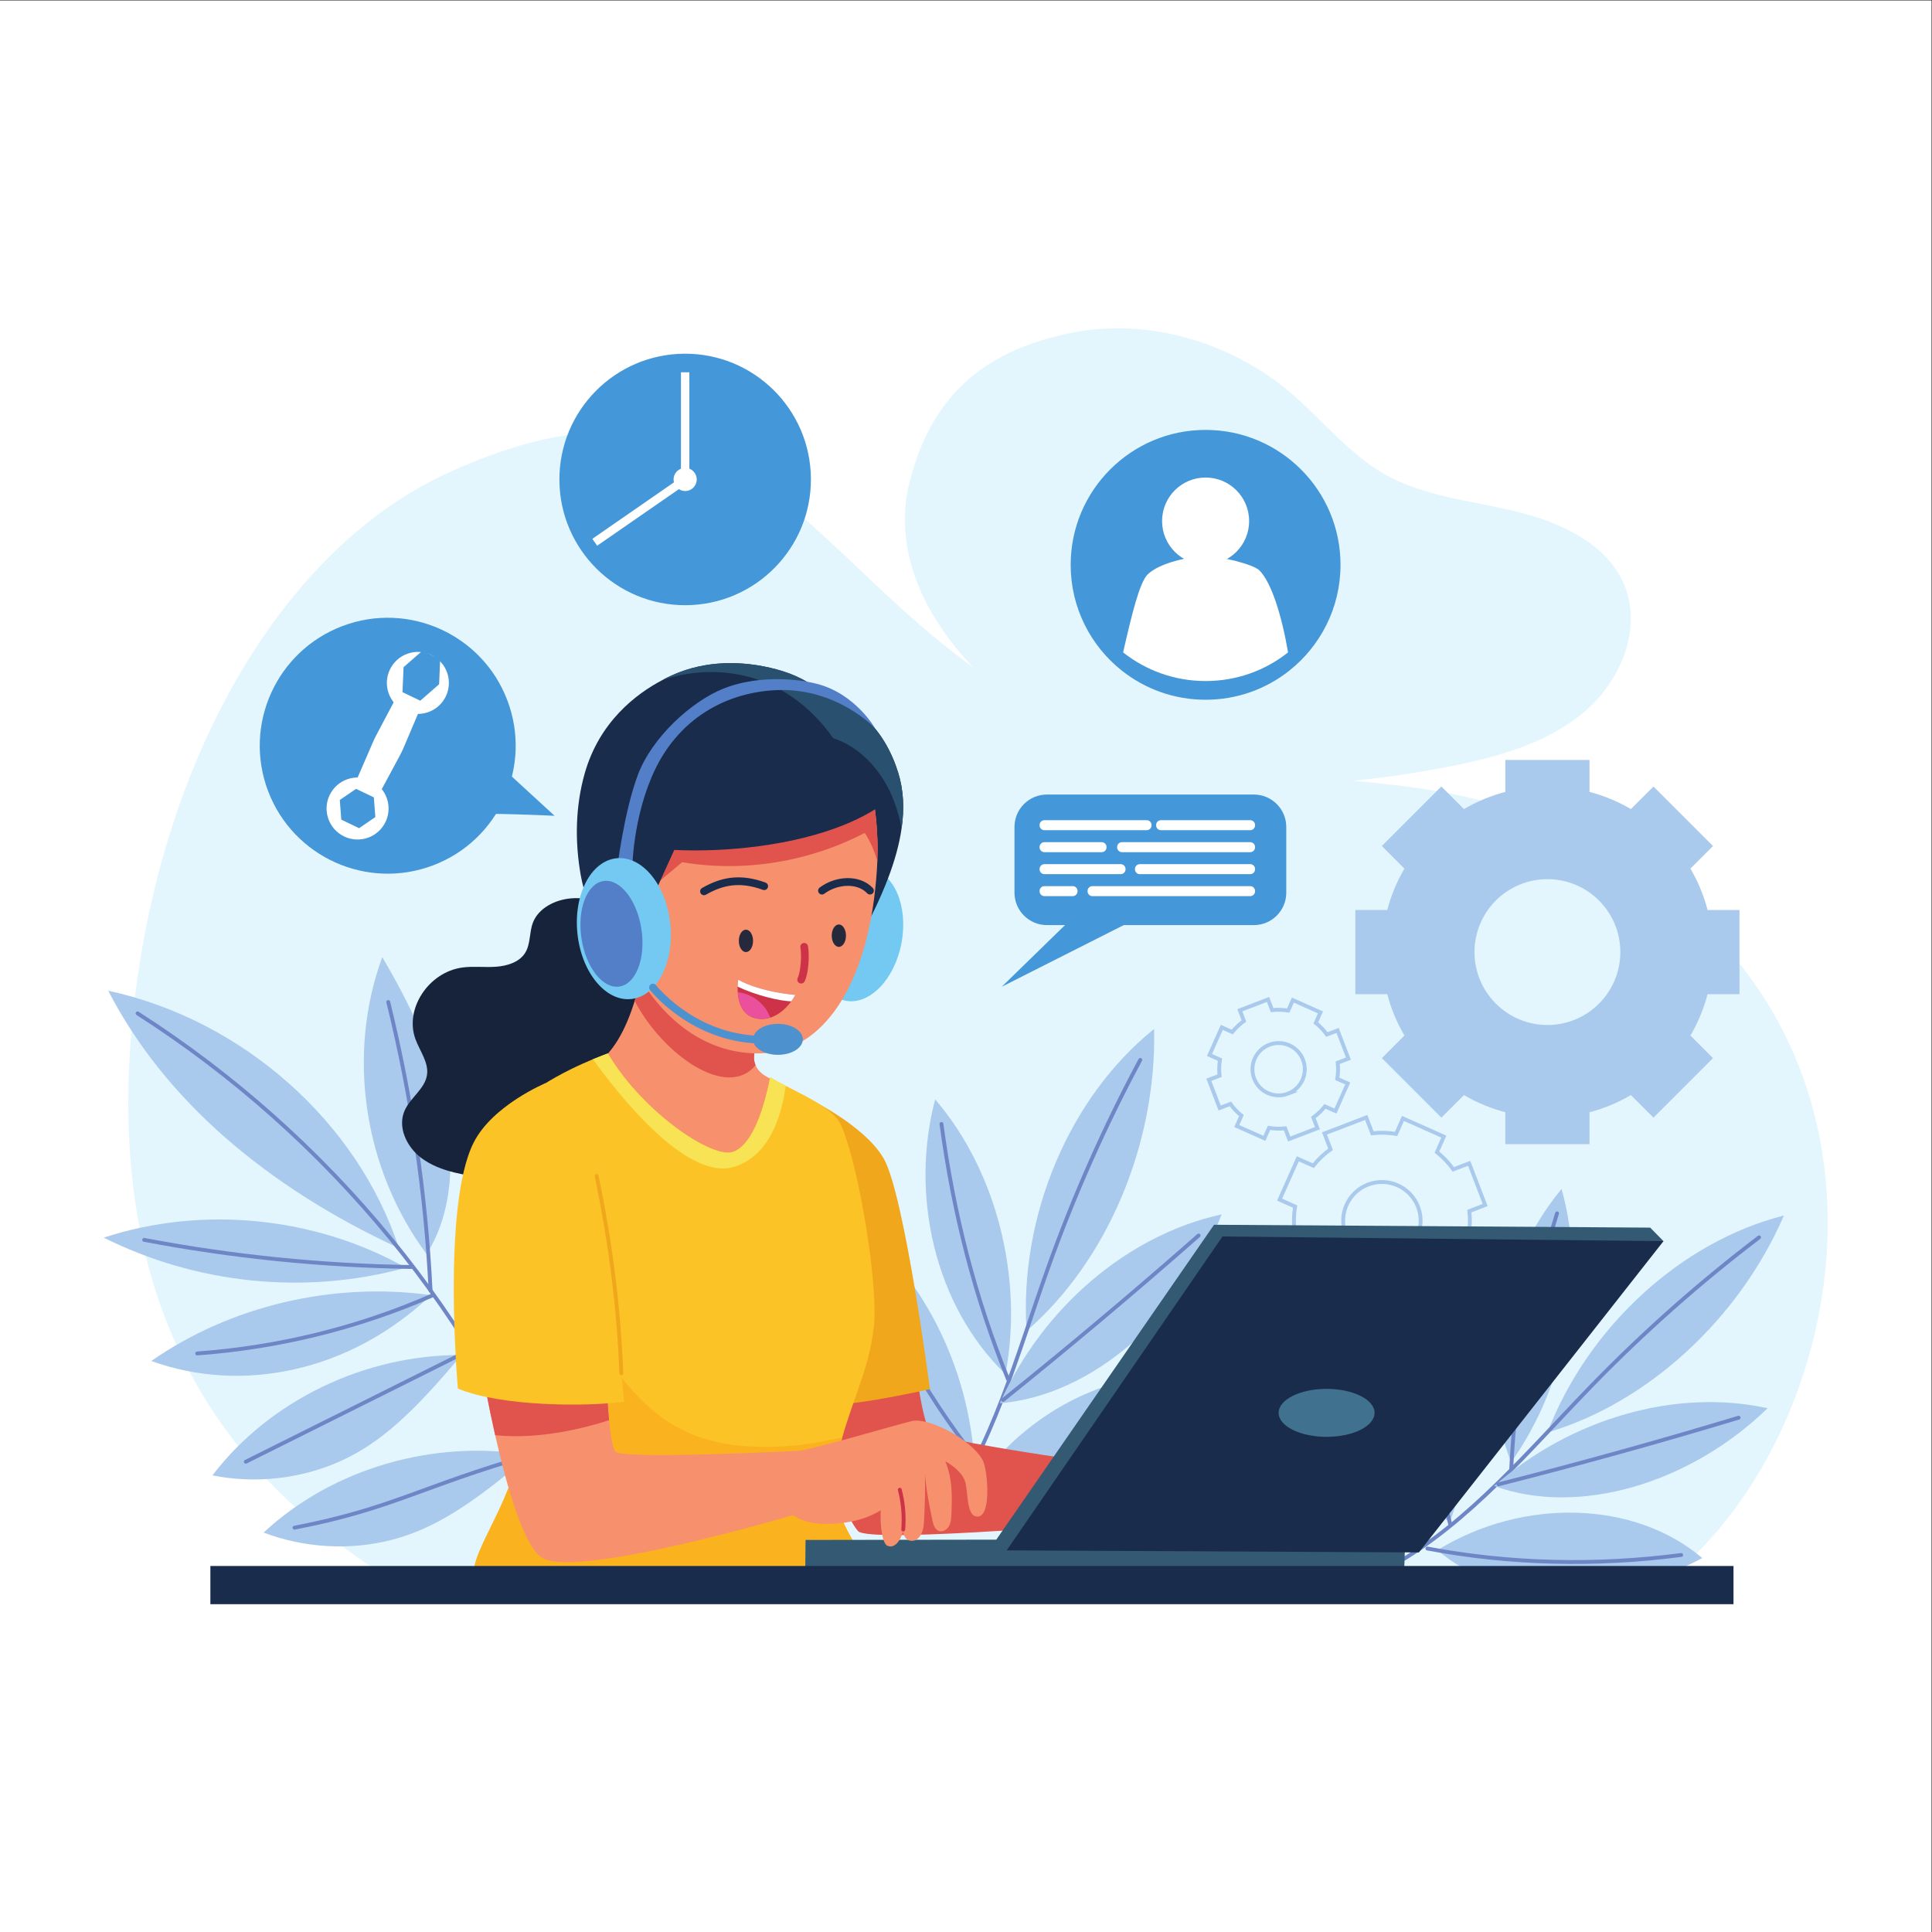 <?xml version="1.0" encoding="UTF-8" standalone="no"?>
<svg
   xmlns:dc="http://purl.org/dc/elements/1.1/"
   xmlns:cc="http://creativecommons.org/ns#"
   xmlns:rdf="http://www.w3.org/1999/02/22-rdf-syntax-ns#"
   xmlns:svg="http://www.w3.org/2000/svg"
   xmlns="http://www.w3.org/2000/svg"
   xmlns:sodipodi="http://sodipodi.sourceforge.net/DTD/sodipodi-0.dtd"
   xmlns:inkscape="http://www.inkscape.org/namespaces/inkscape"
   version="1.1"
   id="svg2"
   xml:space="preserve"
   width="666.667"
   height="666.667"
   viewBox="0 0 666.667 666.667"
   sodipodi:docname="5138234.eps"><rect x="0" y="0" width="666.667" height="666.667" fill="#333333" stroke="none"/><defs
     id="defs6" /><sodipodi:namedview
     pagecolor="#ffffff"
     bordercolor="#666666"
     borderopacity="1"
     objecttolerance="10"
     gridtolerance="10"
     guidetolerance="10"
     inkscape:pageopacity="0"
     inkscape:pageshadow="2"
     inkscape:window-width="640"
     inkscape:window-height="480"
     id="namedview4" /><g
     id="g10"
     inkscape:groupmode="layer"
     inkscape:label="ink_ext_XXXXXX"
     transform="matrix(1.333,0,0,-1.333,0,666.667)"><g
       id="g12"
       transform="scale(0.1)"><path
         d="M 5000,0 H 0 V 5000 H 5000 V 0"
         style="fill:#ffffff;fill-opacity:1;fill-rule:nonzero;stroke:none"
         id="path14" /><path
         d="m 4305.3,904.281 c 474.9,361.099 686.4,1362.399 -84.7,1853.399 -510.5,325 -828,139.6 -1402.3,354.6 -701.1,262.4 -805.6,1055.2 -1658.4,665.1 -451.798,-206.6 -764.998,-788.9 -820.095,-1450.7 -54,-648.1 175.699,-1092.8 645.097,-1397.098 C 2087.2,882.68 3191.7,891.18 4305.3,904.281"
         style="fill:#e4f6fd;fill-opacity:1;fill-rule:nonzero;stroke:none"
         id="path16" /><path
         d="m 2354.32,3752.4 c -71.73,-288 194.64,-573.1 475.26,-691.3 280.63,-118.3 602.43,-104.2 903.07,-47.8 129.72,24.3 263.06,58.5 363.84,141.2 100.78,82.7 159.2,226.3 103.97,342.3 -48.74,102.3 -167.39,154.7 -280.52,181.6 -113.12,26.9 -233.27,37.9 -334.05,94.5 -95.56,53.7 -163.35,142.6 -246.46,213 -153.56,129.9 -369.27,194.3 -568.91,153.2 -199.75,-41.1 -355.23,-141.9 -416.2,-386.7"
         style="fill:#e4f6fd;fill-opacity:1;fill-rule:nonzero;stroke:none"
         id="path18" /><path
         d="m 4005.76,2347.91 c -104.28,0 -188.83,84.54 -188.83,188.82 0,104.17 84.55,188.71 188.83,188.71 104.17,0 188.71,-84.54 188.71,-188.71 0,-104.28 -84.54,-188.82 -188.71,-188.82 z m 497.19,79.83 v 217.87 h -82.62 c -9.92,38.1 -25.04,74.02 -44.42,107.1 l 58.41,58.51 -154.07,154.08 -58.51,-58.42 c -33.09,19.38 -69,34.5 -107.1,44.43 v 82.61 h -217.88 v -82.61 c -38.09,-9.93 -74.01,-25.05 -107.09,-44.43 l -58.51,58.42 -154.08,-154.08 58.42,-58.51 c -19.38,-33.08 -34.41,-69 -44.43,-107.1 h -82.61 v -217.87 h 82.61 c 10.02,-38.1 25.05,-74.02 44.43,-107.1 l -58.42,-58.51 154.08,-154.08 58.51,58.42 c 33.08,-19.38 69,-34.41 107.09,-44.43 v -82.61 h 217.88 v 82.61 c 38.1,10.02 74.01,25.05 107.1,44.43 l 58.51,-58.42 154.07,154.08 -58.41,58.51 c 19.38,33.08 34.5,69 44.42,107.1 h 82.62"
         style="fill:#a9caed;fill-opacity:1;fill-rule:nonzero;stroke:none"
         id="path20" /><path
         d="m 3613.17,1747.65 c -51.72,-19.84 -109.73,6 -129.57,57.71 -19.82,51.66 6.02,109.68 57.74,129.52 51.66,19.81 109.67,-6.03 129.49,-57.69 19.84,-51.71 -6,-109.73 -57.66,-129.54 z m 231.38,134.18 -41.45,108.05 -40.98,-15.72 c -12.16,17.01 -26.5,31.94 -42.4,44.66 l 17.84,40.13 -105.73,47.1 -17.9,-40.1 c -20.1,3.31 -40.79,3.98 -61.57,1.65 l -15.71,40.97 -108.06,-41.45 15.72,-40.97 c -17,-12.17 -31.94,-26.5 -44.66,-42.41 l -40.13,17.84 -47.09,-105.72 40.1,-17.91 c -3.32,-20.09 -3.94,-40.76 -1.66,-61.56 l -40.97,-15.72 41.45,-108.05 40.97,15.72 c 12.22,-16.99 26.51,-31.94 42.41,-44.66 l -17.84,-40.13 105.73,-47.1 17.9,40.1 c 20.09,-3.31 40.77,-3.93 61.56,-1.65 l 15.72,-40.97 108.05,41.45 -15.71,40.97 c 16.98,12.22 31.94,26.5 44.66,42.41 l 40.13,-17.84 47.09,105.72 -40.1,17.91 c 3.32,20.09 3.98,40.78 1.66,61.56 z"
         style="fill:none;stroke:#a9caed;stroke-width:10;stroke-linecap:butt;stroke-linejoin:miter;stroke-miterlimit:10;stroke-dasharray:none;stroke-opacity:1"
         id="path22" /><path
         d="m 3334.19,2170.17 c -34.94,-13.41 -74.14,4.06 -87.55,39 -13.39,34.91 4.07,74.1 39.02,87.51 34.9,13.39 74.1,-4.07 87.49,-38.98 13.41,-34.94 -4.06,-74.14 -38.96,-87.53 z m 156.34,90.67 -28.01,73 -27.68,-10.62 c -8.23,11.49 -17.91,21.58 -28.66,30.18 l 12.06,27.12 -71.44,31.82 -12.1,-27.1 c -13.57,2.24 -27.55,2.69 -41.59,1.12 l -10.62,27.68 -73.01,-28 10.62,-27.69 c -11.49,-8.22 -21.58,-17.91 -30.18,-28.65 l -27.12,12.05 -31.82,-71.44 27.1,-12.09 c -2.24,-13.58 -2.66,-27.55 -1.12,-41.6 l -27.68,-10.62 28,-73.01 27.69,10.62 c 8.25,-11.48 17.91,-21.58 28.65,-30.17 l -12.05,-27.12 71.44,-31.82 12.09,27.09 c 13.58,-2.24 27.55,-2.66 41.6,-1.12 l 10.62,-27.68 73.01,28.01 -10.62,27.68 c 11.48,8.26 21.58,17.91 30.18,28.66 l 27.11,-12.06 31.82,71.44 -27.09,12.1 c 2.24,13.57 2.69,27.55 1.12,41.6 z"
         style="fill:none;stroke:#a9caed;stroke-width:10;stroke-linecap:butt;stroke-linejoin:miter;stroke-miterlimit:10;stroke-dasharray:none;stroke-opacity:1"
         id="path24" /><path
         d="m 3465.11,3539.12 c 0,-109.48 -51.17,-207.07 -130.78,-270.13 -58.61,-46.52 -132.74,-74.12 -213.48,-74.12 -80.53,0 -154.65,27.6 -213.48,74.12 -79.7,63.06 -130.77,160.65 -130.77,270.13 0,190.12 154.14,344.26 344.25,344.26 190.12,0 344.26,-154.14 344.26,-344.26"
         style="fill:#4497d8;fill-opacity:1;fill-rule:nonzero;stroke:none"
         id="path26" /><path
         d="m 3465.11,3539.12 c 0,-109.48 -51.17,-207.07 -130.78,-270.13 -58.61,-46.52 -132.74,-74.12 -213.48,-74.12 -80.53,0 -154.65,27.6 -213.48,74.12 -79.7,63.06 -130.77,160.65 -130.77,270.13 0,190.12 154.14,344.26 344.25,344.26 190.12,0 344.26,-154.14 344.26,-344.26 z"
         style="fill:none;stroke:#4497d8;stroke-width:10;stroke-linecap:butt;stroke-linejoin:miter;stroke-miterlimit:10;stroke-dasharray:none;stroke-opacity:1"
         id="path28" /><path
         d="m 3120.85,3765.11 c 62.24,0 112.69,-50.45 112.69,-112.68 0,-62.23 -50.45,-112.69 -112.69,-112.69 -62.23,0 -112.68,50.46 -112.68,112.69 0,62.23 50.45,112.68 112.68,112.68"
         style="fill:#ffffff;fill-opacity:1;fill-rule:nonzero;stroke:none"
         id="path30" /><path
         d="m 3334.33,3312.41 c -58.61,-46.52 -132.74,-74.12 -213.48,-74.12 -80.53,0 -154.65,27.6 -213.48,74.12 22.02,96.87 42.28,180.5 63.37,201.7 29.78,29.77 108.86,47.14 150.01,47.14 41.14,0 123.95,-21.09 139.25,-36.39 31.22,-31.12 58.1,-117.03 74.33,-212.45"
         style="fill:#ffffff;fill-opacity:1;fill-rule:nonzero;stroke:none"
         id="path32" /><path
         d="m 2626.1,2690.48 v 170 c 0,46.4 37.6,84 84,84 h 535.6 c 46.4,0 84,-37.6 84,-84 v -170 c 0,-46.4 -37.6,-84 -84,-84 h -535.5 c -46.4,-0.1 -84.1,37.6 -84.1,84"
         style="fill:#4497d8;fill-opacity:1;fill-rule:nonzero;stroke:none"
         id="path34" /><path
         d="m 2852.3,2699.38 -259.2,-252.5 420.1,212.3"
         style="fill:#4497d8;fill-opacity:1;fill-rule:nonzero;stroke:none"
         id="path36" /><path
         d="m 2691.1,2864.68 v 0.9 c 0,6.9 5.6,12.5 12.5,12.5 h 264.8 c 6.9,0 12.5,-5.6 12.5,-12.5 v -0.9 c 0,-6.9 -5.6,-12.5 -12.5,-12.5 h -264.8 c -6.9,0 -12.5,5.6 -12.5,12.5"
         style="fill:#ffffff;fill-opacity:1;fill-rule:nonzero;stroke:none"
         id="path38" /><path
         d="m 2992.8,2864.68 v 0.9 c 0,6.9 5.6,12.5 12.5,12.5 h 231.1 c 6.9,0 12.5,-5.6 12.5,-12.5 v -0.9 c 0,-6.9 -5.6,-12.5 -12.5,-12.5 h -231.1 c -6.9,0 -12.5,5.6 -12.5,12.5"
         style="fill:#ffffff;fill-opacity:1;fill-rule:nonzero;stroke:none"
         id="path40" /><path
         d="m 2891.9,2807.78 v 0.9 c 0,6.9 5.6,12.5 12.5,12.5 h 332 c 6.9,0 12.5,-5.6 12.5,-12.5 v -0.9 c 0,-6.9 -5.6,-12.5 -12.5,-12.5 h -332 c -6.9,0 -12.5,5.6 -12.5,12.5"
         style="fill:#ffffff;fill-opacity:1;fill-rule:nonzero;stroke:none"
         id="path42" /><path
         d="m 2691.1,2807.78 v 0.9 c 0,6.9 5.6,12.5 12.5,12.5 h 148.3 c 6.9,0 12.5,-5.6 12.5,-12.5 v -0.9 c 0,-6.9 -5.6,-12.5 -12.5,-12.5 h -148.3 c -6.9,0 -12.5,5.6 -12.5,12.5"
         style="fill:#ffffff;fill-opacity:1;fill-rule:nonzero;stroke:none"
         id="path44" /><path
         d="m 2938,2750.88 v 0.9 c 0,6.9 5.6,12.5 12.5,12.5 h 285.9 c 6.9,0 12.5,-5.6 12.5,-12.5 v -0.9 c 0,-6.9 -5.6,-12.5 -12.5,-12.5 h -285.9 c -6.9,0 -12.5,5.6 -12.5,12.5"
         style="fill:#ffffff;fill-opacity:1;fill-rule:nonzero;stroke:none"
         id="path46" /><path
         d="m 2691.1,2750.88 v 0.9 c 0,6.9 5.6,12.5 12.5,12.5 h 197.5 c 6.9,0 12.5,-5.6 12.5,-12.5 v -0.9 c 0,-6.9 -5.6,-12.5 -12.5,-12.5 h -197.5 c -6.9,0 -12.5,5.6 -12.5,12.5"
         style="fill:#ffffff;fill-opacity:1;fill-rule:nonzero;stroke:none"
         id="path48" /><path
         d="m 2691.1,2693.98 v 0.9 c 0,6.9 5.6,12.5 12.5,12.5 h 73.3 c 6.9,0 12.5,-5.6 12.5,-12.5 v -0.9 c 0,-6.9 -5.6,-12.5 -12.5,-12.5 h -73.3 c -6.9,0 -12.5,5.6 -12.5,12.5"
         style="fill:#ffffff;fill-opacity:1;fill-rule:nonzero;stroke:none"
         id="path50" /><path
         d="m 2815.3,2693.98 v 0.9 c 0,6.9 5.6,12.5 12.5,12.5 h 408.6 c 6.9,0 12.5,-5.6 12.5,-12.5 v -0.9 c 0,-6.9 -5.6,-12.5 -12.5,-12.5 h -408.6 c -6.9,0 -12.5,5.6 -12.5,12.5"
         style="fill:#ffffff;fill-opacity:1;fill-rule:nonzero;stroke:none"
         id="path52" /><path
         d="m 886.16,3380.5 c 171.02,64.9 362.27,-21.12 427.17,-192.13 64.9,-171.02 -21.12,-362.26 -192.13,-427.17 -171.016,-64.9 -362.266,21.12 -427.169,192.13 -64.906,171.02 21.114,362.27 192.129,427.17"
         style="fill:#4497d8;fill-opacity:1;fill-rule:nonzero;stroke:none"
         id="path54" /><path
         d="m 997.984,2873.56 c -19.183,-39.96 -67.132,-56.8 -107.089,-37.62 -39.957,19.19 -56.797,67.13 -37.614,107.09 19.184,39.96 67.129,56.8 107.09,37.62 39.959,-19.19 56.799,-67.13 37.613,-107.09"
         style="fill:#ffffff;fill-opacity:1;fill-rule:nonzero;stroke:none"
         id="path56" /><path
         d="m 883.488,2879.49 -3.875,50.9 42.145,28.8 46.019,-22.09 3.875,-50.9 -42.144,-28.81 -46.02,22.1"
         style="fill:#4497d8;fill-opacity:1;fill-rule:nonzero;stroke:none"
         id="path58" /><path
         d="m 1154.08,3198.67 c -19.19,-39.96 -67.13,-56.8 -107.09,-37.61 -39.96,19.18 -56.799,67.13 -37.62,107.08 19.19,39.96 67.14,56.8 107.09,37.62 39.96,-19.19 56.8,-67.13 37.62,-107.09"
         style="fill:#ffffff;fill-opacity:1;fill-rule:nonzero;stroke:none"
         id="path60" /><path
         d="m 1041.92,3209.46 2.76,64.72 48.77,42.63 46.02,-22.1 -2.76,-64.72 -48.78,-42.62 -46.01,22.09"
         style="fill:#4497d8;fill-opacity:1;fill-rule:nonzero;stroke:none"
         id="path62" /><path
         d="m 981.219,2945.39 -61.399,29.48 45.371,104.67 c 2.879,6.64 6.016,13.16 9.399,19.56 l 53.3,100.86 61.4,-29.48 -43.76,-103.07 c -3.38,-7.98 -7.13,-15.79 -11.24,-23.41 l -53.071,-98.61"
         style="fill:#ffffff;fill-opacity:1;fill-rule:nonzero;stroke:none"
         id="path64" /><path
         d="m 1233.74,2892.66 c 11.84,5.48 201.86,-3.18 201.86,-3.18 l -136.97,125.76 -64.89,-122.58"
         style="fill:#4497d8;fill-opacity:1;fill-rule:nonzero;stroke:none"
         id="path66" /><path
         d="m 1771.68,4085.64 c 179.78,1.07 326.39,-143.79 327.47,-323.57 1.08,-179.78 -143.79,-326.4 -323.57,-327.47 -179.78,-1.08 -326.39,143.78 -327.47,323.56 -1.08,179.78 143.79,326.4 323.57,327.48"
         style="fill:#4497d8;fill-opacity:1;fill-rule:nonzero;stroke:none"
         id="path68" /><path
         d="m 1784.5,3764.15 h -21.74 v 273.38 h 21.74 v -273.38"
         style="fill:#ffffff;fill-opacity:1;fill-rule:nonzero;stroke:none"
         id="path70" /><path
         d="m 1761.25,3764.15 12.38,-17.88 -227.84,-157.71 -12.38,17.88 227.84,157.71"
         style="fill:#ffffff;fill-opacity:1;fill-rule:nonzero;stroke:none"
         id="path72" /><path
         d="m 1803.59,3760.12 c 0,-16.55 -13.41,-29.97 -29.96,-29.97 -16.55,0 -29.96,13.42 -29.96,29.97 0,16.54 13.41,29.96 29.96,29.96 16.55,0 29.96,-13.42 29.96,-29.96"
         style="fill:#ffffff;fill-opacity:1;fill-rule:nonzero;stroke:none"
         id="path74" /><path
         d="m 2657.4,1555.88 c -19.3,297.6 110.9,605.6 330.2,781.8 6.8,-299.1 -122.1,-601.8 -330.2,-781.8"
         style="fill:#a9caed;fill-opacity:1;fill-rule:nonzero;stroke:none"
         id="path76" /><path
         d="m 2951.8,2257.58 c -92.4,-172.2 -172.3,-352.4 -238.7,-538.3 -80.7,-225.7 -144.2,-465.5 -282.4,-654.7"
         style="fill:none;stroke:#6e86c5;stroke-width:10;stroke-linecap:round;stroke-linejoin:miter;stroke-miterlimit:10;stroke-dasharray:none;stroke-opacity:1"
         id="path78" /><path
         d="m 2588.2,1368.68 c 111,248.3 331.3,435.9 574.2,489 -103.4,-266.1 -336,-469.1 -574.2,-489"
         style="fill:#a9caed;fill-opacity:1;fill-rule:nonzero;stroke:none"
         id="path80" /><path
         d="m 3102.8,1802.98 c -165.9,-146 -334.6,-287.9 -506.1,-425.6"
         style="fill:none;stroke:#6e86c5;stroke-width:10;stroke-linecap:round;stroke-linejoin:miter;stroke-miterlimit:10;stroke-dasharray:none;stroke-opacity:1"
         id="path82" /><path
         d="m 2522.7,1152.38 c 148.3,221.5 421.9,337.1 648.3,273.9 -166.5,-218.7 -440.7,-334.6 -648.3,-273.9"
         style="fill:#a9caed;fill-opacity:1;fill-rule:nonzero;stroke:none"
         id="path84" /><path
         d="m 3116.7,1410.28 c -194.4,-121.6 -404.1,-211.4 -620.3,-265.4"
         style="fill:none;stroke:#6e86c5;stroke-width:10;stroke-linecap:round;stroke-linejoin:miter;stroke-miterlimit:10;stroke-dasharray:none;stroke-opacity:1"
         id="path86" /><path
         d="m 2602.8,1443.98 c 47.4,249.4 -23.7,527.4 -182,711.3 -64.9,-245.1 -3,-532.3 182,-711.3"
         style="fill:#a9caed;fill-opacity:1;fill-rule:nonzero;stroke:none"
         id="path88" /><path
         d="m 2437.1,2091.68 c 31.2,-232 86.7,-449.3 172.7,-661.7"
         style="fill:none;stroke:#6e86c5;stroke-width:10;stroke-linecap:round;stroke-linejoin:miter;stroke-miterlimit:10;stroke-dasharray:none;stroke-opacity:1"
         id="path90" /><path
         d="m 2521.4,1231.58 c -20.2,256.4 -151.6,497.2 -343.8,630.1 11.1,-135.8 47.2,-266.7 104.5,-385.7 65.9,-136.7 162.7,-223.4 239.3,-244.4"
         style="fill:#a9caed;fill-opacity:1;fill-rule:nonzero;stroke:none"
         id="path92" /><path
         d="m 2206.1,1809.78 c 75.6,-213.8 184.4,-412 320.1,-583.6"
         style="fill:none;stroke:#6e86c5;stroke-width:10;stroke-linecap:round;stroke-linejoin:miter;stroke-miterlimit:10;stroke-dasharray:none;stroke-opacity:1"
         id="path94" /><path
         d="m 4005.7,1293.08 c 104.9,272.9 346.2,494.3 612.3,561.7 -116.6,-269.2 -354.6,-486.2 -612.3,-561.7"
         style="fill:#a9caed;fill-opacity:1;fill-rule:nonzero;stroke:none"
         id="path96" /><path
         d="m 4553.5,1798.08 c -152.2,-115.7 -296.8,-243.6 -431.6,-382.1 -163.8,-168.2 -318.3,-355.8 -518,-468"
         style="fill:none;stroke:#6e86c5;stroke-width:10;stroke-linecap:round;stroke-linejoin:miter;stroke-miterlimit:10;stroke-dasharray:none;stroke-opacity:1"
         id="path98" /><path
         d="m 3867.8,1154.58 c 199.9,175.9 471.5,253.1 707.9,201.3 -200.4,-194.9 -489.2,-280.8 -707.9,-201.3"
         style="fill:#a9caed;fill-opacity:1;fill-rule:nonzero;stroke:none"
         id="path100" /><path
         d="m 4500.6,1331.38 c -206.5,-62.4 -413.8,-119.9 -621.8,-172.6"
         style="fill:none;stroke:#6e86c5;stroke-width:10;stroke-linecap:round;stroke-linejoin:miter;stroke-miterlimit:10;stroke-dasharray:none;stroke-opacity:1"
         id="path102" /><path
         d="m 3721.2,988.582 c 221.9,136.798 511.1,128.098 685.3,-20.602 -236.8,-126.8 -526.7,-118.101 -685.3,20.602"
         style="fill:#a9caed;fill-opacity:1;fill-rule:nonzero;stroke:none"
         id="path104" /><path
         d="m 4352,975.98 c -221.6,-29 -443.9,-23.398 -657,16.7"
         style="fill:none;stroke:#6e86c5;stroke-width:10;stroke-linecap:round;stroke-linejoin:miter;stroke-miterlimit:10;stroke-dasharray:none;stroke-opacity:1"
         id="path106" /><path
         d="m 3911.6,1215.68 c 144.1,202.8 195.2,479.5 130.7,707.9 -157.9,-191.8 -220.9,-472.9 -130.7,-707.9"
         style="fill:#a9caed;fill-opacity:1;fill-rule:nonzero;stroke:none"
         id="path108" /><path
         d="m 4030.6,1860.38 c -67.6,-219.4 -107.5,-435.6 -118.5,-660"
         style="fill:none;stroke:#6e86c5;stroke-width:10;stroke-linecap:round;stroke-linejoin:miter;stroke-miterlimit:10;stroke-dasharray:none;stroke-opacity:1"
         id="path110" /><path
         d="m 3752.6,1059.68 c 87.2,236.6 69.8,504.8 -45.6,701.6 -45.8,-125.5 -67.6,-256.8 -65.7,-386.2 2.1,-148.6 52.1,-265.4 111.3,-315.4"
         style="fill:#a9caed;fill-opacity:1;fill-rule:nonzero;stroke:none"
         id="path112" /><path
         d="m 3710.8,1703.48 c -20.8,-221.3 -5.9,-442.3 43.7,-650.5"
         style="fill:none;stroke:#6e86c5;stroke-width:10;stroke-linecap:round;stroke-linejoin:miter;stroke-miterlimit:10;stroke-dasharray:none;stroke-opacity:1"
         id="path114" /><path
         d="M 1032.67,1770.22 C 925.73,2097.31 627.301,2361.6 280.133,2436.61 426.086,2153.63 690.824,1928.42 1032.67,1770.22"
         style="fill:#a9caed;fill-opacity:1;fill-rule:nonzero;stroke:none"
         id="path116" /><path
         d="m 1050.78,1719.48 c -234.245,132.47 -527.745,161.67 -782.182,77.94 235.988,-117.88 515.613,-150.72 782.182,-77.94"
         style="fill:#a9caed;fill-opacity:1;fill-rule:nonzero;stroke:none"
         id="path118" /><path
         d="m 1115.57,1648.55 c -253.172,35.08 -518.289,-27.32 -723.894,-170.37 233.14,-84.75 512.855,-29.79 723.894,170.37"
         style="fill:#a9caed;fill-opacity:1;fill-rule:nonzero;stroke:none"
         id="path120" /><path
         d="m 1194.51,1493.6 c -250.709,1.05 -497.213,-118.11 -644.576,-311.57 111.578,-22.36 230.062,-9 332.425,37.36 102.368,46.36 188.131,125.46 312.151,274.21"
         style="fill:#a9caed;fill-opacity:1;fill-rule:nonzero;stroke:none"
         id="path122" /><path
         d="m 1371.26,1234.35 c -247.21,42.38 -510.608,-34.23 -688.865,-200.37 106.394,-40.41 225.527,-46.871 334.385,-18.17 108.86,28.71 206.87,92.46 354.48,218.54"
         style="fill:#a9caed;fill-opacity:1;fill-rule:nonzero;stroke:none"
         id="path124" /><path
         d="m 1104.37,1754.72 c -163.241,220.03 -207.55,516.53 -114.804,768.77 70.824,-119.93 131.924,-246.73 160.454,-381.51 28.52,-134.78 22.98,-278.48 -45.65,-387.26"
         style="fill:#a9caed;fill-opacity:1;fill-rule:nonzero;stroke:none"
         id="path126" /><path
         d="m 1204.1,1542.44 c -38.66,233.76 41.27,481.53 210.1,650.83 19.43,-241.85 -54.57,-488.23 -210.1,-650.83"
         style="fill:#a9caed;fill-opacity:1;fill-rule:nonzero;stroke:none"
         id="path128" /><path
         d="M 356.129,2377.99 C 852.973,2060.1 1241.53,1586.27 1446.64,1047.93"
         style="fill:none;stroke:#6e86c5;stroke-width:10;stroke-linecap:round;stroke-linejoin:miter;stroke-miterlimit:10;stroke-dasharray:none;stroke-opacity:1"
         id="path130" /><path
         d="m 1005,2407.5 c 60.43,-245.39 97.2,-495.92 109.64,-747.19"
         style="fill:none;stroke:#6e86c5;stroke-width:10;stroke-linecap:round;stroke-linejoin:miter;stroke-miterlimit:10;stroke-dasharray:none;stroke-opacity:1"
         id="path132" /><path
         d="m 1377.08,2098.35 c -19.79,-197.98 -80.98,-391.48 -178.72,-565.77"
         style="fill:none;stroke:#6e86c5;stroke-width:10;stroke-linecap:round;stroke-linejoin:miter;stroke-miterlimit:10;stroke-dasharray:none;stroke-opacity:1"
         id="path134" /><path
         d="m 373.184,1791.71 c 227.781,-43.32 459.296,-66.8 690.856,-70.24"
         style="fill:none;stroke:#6e86c5;stroke-width:10;stroke-linecap:round;stroke-linejoin:miter;stroke-miterlimit:10;stroke-dasharray:none;stroke-opacity:1"
         id="path136" /><path
         d="m 510.441,1497.63 c 210.032,15.25 416.661,66.14 607.659,149.71"
         style="fill:none;stroke:#6e86c5;stroke-width:10;stroke-linecap:round;stroke-linejoin:miter;stroke-miterlimit:10;stroke-dasharray:none;stroke-opacity:1"
         id="path138" /><path
         d="m 636.273,1217.34 c 193.801,96.67 387.617,193.45 581.427,290.13"
         style="fill:none;stroke:#6e86c5;stroke-width:10;stroke-linecap:round;stroke-linejoin:miter;stroke-miterlimit:10;stroke-dasharray:none;stroke-opacity:1"
         id="path140" /><path
         d="m 762.32,1046.63 c 253.03,48.82 328.21,107.08 609.05,187.7"
         style="fill:none;stroke:#6e86c5;stroke-width:10;stroke-linecap:round;stroke-linejoin:miter;stroke-miterlimit:10;stroke-dasharray:none;stroke-opacity:1"
         id="path142" /><path
         d="m 2364.2,1510.08 c 0,0 21.9,-200.7 46.4,-216.8 43.8,-28.9 550.8,-95.7 550.8,-95.7 l -16.6,-131.9 c 0,0 -694.4,-62.4 -723.9,-27.7 -51.2,60.2 -141.2,350.6 -141.2,350.6 l 284.5,121.5"
         style="fill:#e1534d;fill-opacity:1;fill-rule:nonzero;stroke:none"
         id="path144" /><path
         d="m 2029.4,2026.78 56.1,134.7 c 0,0 152.2,-71.5 202.4,-159.8 53.7,-94.4 119.4,-596.3 119.4,-596.3 0,0 -268.7,-61.9 -318.1,-35.6 -49.4,26.3 -59.8,657 -59.8,657"
         style="fill:#f0a71c;fill-opacity:1;fill-rule:nonzero;stroke:none"
         id="path146" /><path
         d="m 1602.1,2651.98 c -39.3,14.4 -80.9,27 -123,23.8 -42.1,-3.2 -85.1,-25.5 -99.4,-62.5 -10.2,-26.2 -5.5,-57.1 -21.6,-80.7 -15.4,-22.6 -46,-32 -74.6,-33.9 -28.7,-2 -57.6,1.8 -86.1,-1.9 -88,-11.7 -150.8,-107.3 -121.9,-185.6 11.5,-31.2 35.1,-61 29.7,-93.5 -5.7,-34.8 -42.2,-57.7 -57.2,-90 -19.9,-43 3.9,-95.1 43.2,-124.4 39.3,-29.2 90.4,-40.3 140,-47.7 68.3,-10.2 138.8,-15 206.3,-0.6 67.5,14.4 132,50 166.9,105.6 15.5,24.6 24.9,52.4 42.9,75.5 37.2,47.7 103.1,66.2 155,100 56.7,37.1 98.3,109.3 64.9,165.8 -32.2,54.3 -116,66.4 -149.6,119.9 -13.9,22.1 -17.2,48.4 -26.2,72.5 -9.2,24.2 -31.2,36.4 -89.3,57.7"
         style="fill:#16233a;fill-opacity:1;fill-rule:nonzero;stroke:none"
         id="path148" /><path
         d="m 1831.1,1985.88 c 9.9,-11.4 21.6,-23.9 37.8,-25 17.1,-1.2 31.4,10.9 42.4,22.6 56.8,60.1 94.3,133.9 109.5,210 -14.1,8 -27.7,15.7 -40,22.9 -11.4,6.8 -20,16.3 -24.9,27.4 -3.4,8.2 -4.6,16.8 -3.7,25.8 8,75.2 15.1,117.1 41.5,193.4 -125.4,28.3 -243.7,61.9 -311.7,118.7 -8.3,-35 -18.1,-103.5 -39,-171.4 -22.3,-71.9 -57.1,-143 -116.1,-173.6 115.8,-68.4 219.1,-153.4 304.2,-250.8"
         style="fill:#f7906c;fill-opacity:1;fill-rule:nonzero;stroke:none"
         id="path150" /><path
         d="m 1952.2,2269.48 c -0.9,-9 0.3,-17.7 3.7,-25.8 -74.2,-90 -240.1,27.6 -312.9,166.5 20.9,67.9 30.7,136.4 39,171.4 67.9,-56.8 186.3,-90.5 311.7,-118.7 -26.4,-76.3 -33.5,-118.1 -41.5,-193.4"
         style="fill:#e1534d;fill-opacity:1;fill-rule:nonzero;stroke:none"
         id="path152" /><path
         d="m 2158.8,1181.48 c -16.4,-108.6 100.8,-225.5 103.7,-283.5 -248.9,0 -770.3,-15.199 -1035.8,20.899 -12.1,67 119,217.701 119,366.501 0,19.7 -0.8,41.3 -2.4,64.5 -4.2,66.4 -14,145.4 -24.9,226.4 -29.6,217.3 -69,449.7 -39.9,497.9 57,93.9 190.3,157.7 256.4,185.1 22.7,9.4 37.5,14.5 38.6,15.1 82.9,-141.4 251.6,-262 315.3,-256.6 17.7,1.4 70.2,19.7 104.9,194.4 13.5,-7.7 27,-14.8 40.4,-21.7 65.9,-34.3 127.7,-62.6 145.5,-106.7 47,-116.1 93.1,-408.8 82.9,-512.91 -10.3,-105 -52.5,-185.19 -82.1,-290.59 -6.9,-24.7 -13.2,-50.9 -18.3,-79.11 -1.3,-6.29 -2.3,-12.89 -3.3,-19.69"
         style="fill:#fbc326;fill-opacity:1;fill-rule:nonzero;stroke:none"
         id="path154" /><path
         d="m 2262.5,897.98 c -248.9,0 -770.3,-15.199 -1035.8,20.899 -12.1,67 119,217.701 119,366.501 0,19.7 -0.8,41.3 -2.4,64.5 -4.2,66.4 -14,145.4 -24.9,226.4 47.1,-49.7 115.8,160.3 146.2,98.8 164.5,-332 294.2,-419.3 519.6,-419.3 67.2,0 129.2,9.3 196.2,24.5 -6.9,-24.7 -13.2,-50.9 -18.3,-79.1 -1.2,-6.4 -2.3,-13 -3.3,-19.8 -16.4,-108.4 100.8,-225.298 103.7,-283.4"
         style="fill:#fab31f;fill-opacity:1;fill-rule:nonzero;stroke:none"
         id="path156" /><path
         d="m 2034.1,2190.48 c -10.7,-77.7 -42.4,-182.4 -134.6,-210 -124.6,-37.3 -304.9,195.5 -364.6,278.8 22.7,9.4 37.5,14.5 38.6,15.1 82.9,-141.4 251.6,-262 315.3,-256.6 17.7,1.4 70.2,19.7 104.9,194.4 13.5,-7.6 27,-14.7 40.4,-21.7"
         style="fill:#f8e354;fill-opacity:1;fill-rule:nonzero;stroke:none"
         id="path158" /><path
         d="m 2085.3,1014.88 -0.9,-86.7 1550,-9.2 3.2,98.3 -1552.3,-2.4"
         style="fill:#345a73;fill-opacity:1;fill-rule:nonzero;stroke:none"
         id="path160" /><path
         d="m 4306.2,1788.38 -34.5,35 -1129,7.4 -566.4,-819.1 29.6,-23.801 1700.3,800.501"
         style="fill:#345a73;fill-opacity:1;fill-rule:nonzero;stroke:none"
         id="path162" /><path
         d="m 3164.5,1800.48 -558.6,-812.601 1067,-5.297 633.3,805.798 -1141.7,12.1"
         style="fill:#1a2c4c;fill-opacity:1;fill-rule:nonzero;stroke:none"
         id="path164" /><path
         d="m 3434.1,1405.98 c 68.6,0 124.2,-27.81 124.2,-62.1 0,-34.3 -55.6,-62.1 -124.2,-62.1 -68.59,0 -124.2,27.8 -124.2,62.1 0,34.29 55.61,62.1 124.2,62.1"
         style="fill:#40718f;fill-opacity:1;fill-rule:nonzero;stroke:none"
         id="path166" /><path
         d="m 2108.22,2602.65 c 17.6,94.42 82.35,161.56 144.62,149.95 62.28,-11.6 98.5,-97.55 80.91,-191.97 -17.6,-94.42 -82.35,-161.56 -144.62,-149.95 -62.28,11.6 -98.5,97.55 -80.91,191.97"
         style="fill:#73c9f1;fill-opacity:1;fill-rule:nonzero;stroke:none"
         id="path168" /><path
         d="m 2333.9,2856.98 c -11.6,-82.2 -48.3,-172.8 -101.8,-272.9 -18.8,82 -30.8,181.9 -47.4,281.8 -16.9,100.1 -38.4,200.2 -75.7,282 -8.4,18.1 -17.5,35.4 -27.4,51.4 22.1,2.1 44.5,0 65.8,-5.9 33.3,-8.9 64.5,-26.1 90,-49.1 42.4,-37.7 70.8,-89.1 87.7,-143.3 13.9,-45 16.4,-92.8 8.8,-144"
         style="fill:#1a2c4c;fill-opacity:1;fill-rule:nonzero;stroke:none"
         id="path170" /><path
         d="m 2271.1,2771.98 c -0.6,-16.2 -1.7,-32.7 -3.2,-49.1 -22.8,-266 -134.5,-448.5 -305.4,-448.5 -241.3,0 -397.7,270.6 -397.7,535.7 0,261.5 160.2,450.8 347.7,428.9 108.1,-12.4 187.1,-48.3 243.2,-100.9 37.1,-35 63.9,-77.3 82.2,-125.4 20.9,-53.9 31,-114.9 33.1,-180.6 0,-0.2 0.2,-0.4 0.2,-0.6 0.8,-19.4 0.6,-39.2 -0.1,-59.5"
         style="fill:#f7906c;fill-opacity:1;fill-rule:nonzero;stroke:none"
         id="path172" /><path
         d="m 2271.1,2771.98 c -7.2,25.7 -17.9,50.8 -32.5,73.3 -142.3,-74.4 -311.9,-103.1 -472.7,-75.9 -30.6,-25.5 -60.5,-50.6 -90.6,-75.7 0.6,121 2.3,202.9 49.5,261.5 44.3,55 118.2,75.7 188.2,84.7 78.8,10.3 158.9,9.9 237.5,-1.5 30.1,-4.2 61.3,-10.7 87.5,-25.9 20.9,-53.9 31,-114.9 33.1,-180.6 0,-0.2 0.2,-0.4 0.2,-0.6 0.7,-19.2 0.5,-39 -0.2,-59.3"
         style="fill:#e1534d;fill-opacity:1;fill-rule:nonzero;stroke:none"
         id="path174" /><path
         d="m 2305.9,2935.78 c -33.1,-28 -74.6,-51.2 -121.2,-70 -132.6,-53.5 -304.9,-71.2 -439.2,-64.7 -66,-145 -92.7,-197 -109.6,-323.5 -64.5,60.5 -117,171.3 -132.6,258.4 -15.4,86.8 -13.9,177.9 10.3,263.2 38.1,134.5 134.2,206.5 200.8,241.5 16.6,9.1 31.6,15.4 43.2,20 85.1,32.9 181,29.9 268.3,3.2 47.6,-14.8 87.7,-39.8 121.4,-70.6 68.1,-61.5 110.2,-144.8 137.4,-207.2 8.6,-19.1 15.5,-36.4 21.2,-50.3"
         style="fill:#1a2c4c;fill-opacity:1;fill-rule:nonzero;stroke:none"
         id="path176" /><path
         d="m 2333.9,2856.98 c -5.5,29.1 -13.7,57.3 -25.3,84.5 -6.5,15.4 -14.5,30.3 -23.8,44.7 -30.3,47.6 -74.4,86.8 -127.7,104.1 -15.2,21.3 -31.2,40.5 -48,57.5 -60.5,61.5 -131.5,96.7 -206.7,109 -62.6,10.1 -127.7,4.4 -187.8,-16 16.6,9.1 31.6,15.4 43.2,20 85.1,32.9 181,29.9 268.3,3.2 47.6,-14.8 87.7,-39.8 121.4,-70.6 33.3,-8.9 64.5,-26.1 90,-49.1 42.4,-37.7 70.8,-89.1 87.7,-143.3 13.8,-45 16.3,-92.8 8.7,-144"
         style="fill:#2a5070;fill-opacity:1;fill-rule:nonzero;stroke:none"
         id="path178" /><path
         d="m 1822.4,2693.88 c 44.6,25.5 90.9,37 155.8,13.3"
         style="fill:none;stroke:#1a2c4c;stroke-width:20;stroke-linecap:round;stroke-linejoin:miter;stroke-miterlimit:10;stroke-dasharray:none;stroke-opacity:1"
         id="path180" /><path
         d="m 2127.8,2695.68 c 38.2,28.5 94.8,31.4 124.3,0"
         style="fill:none;stroke:#1a2c4c;stroke-width:20;stroke-linecap:round;stroke-linejoin:miter;stroke-miterlimit:10;stroke-dasharray:none;stroke-opacity:1"
         id="path182" /><path
         d="m 2081.7,2550.28 c 3.9,-20.2 1.8,-64.9 -7.8,-85"
         style="fill:none;stroke:#cd3249;stroke-width:20;stroke-linecap:round;stroke-linejoin:miter;stroke-miterlimit:10;stroke-dasharray:none;stroke-opacity:1"
         id="path184" /><path
         d="m 1931,2594.68 c 10.16,0 18.4,-12.99 18.4,-29 0,-16.02 -8.24,-29 -18.4,-29 -10.16,0 -18.4,12.98 -18.4,29 0,16.01 8.24,29 18.4,29"
         style="fill:#25293b;fill-opacity:1;fill-rule:nonzero;stroke:none"
         id="path186" /><path
         d="m 2171.5,2608.18 c 10.16,0 18.4,-12.99 18.4,-29 0,-16.02 -8.24,-29 -18.4,-29 -10.16,0 -18.4,12.98 -18.4,29 0,16.01 8.24,29 18.4,29"
         style="fill:#25293b;fill-opacity:1;fill-rule:nonzero;stroke:none"
         id="path188" /><path
         d="m 2058.9,2425.78 c 0,0 -3.6,-7 -10.5,-16.5 -10.8,-14.5 -29.2,-34.5 -54.3,-42.3 h -0.1 c -10.6,-3.4 -22.1,-4.6 -34.9,-2.3 -37.6,6.7 -47.5,41.4 -49.3,68.1 -0.4,5.2 -0.4,10 -0.3,14.4 0.2,10.8 1.4,18 1.4,18 59.9,-33 148,-39.4 148,-39.4"
         style="fill:#cd3249;fill-opacity:1;fill-rule:nonzero;stroke:none"
         id="path190" /><path
         d="m 2058.9,2425.78 c 0,0 -3.6,-7 -10.5,-16.5 -30.6,0.4 -93.2,16.1 -138.9,37.9 0.2,10.8 1.4,18 1.4,18 59.9,-33 148,-39.4 148,-39.4"
         style="fill:#ffffff;fill-opacity:1;fill-rule:nonzero;stroke:none"
         id="path192" /><path
         d="m 1994,2367.08 c -10.6,-3.4 -22.1,-4.6 -34.9,-2.3 -37.6,6.7 -47.5,41.4 -49.3,68.1 18.2,-2.2 35.8,-9.2 50.4,-20.3 15.3,-11.7 27,-27.6 33.8,-45.5"
         style="fill:#ea509c;fill-opacity:1;fill-rule:nonzero;stroke:none"
         id="path194" /><path
         d="m 1636.5,2739.78 c 0,0 -2.1,124.7 49.8,248.6 65.1,155.5 197.8,222 326.5,226.5 155.1,5.5 252.2,-98.6 252.2,-98.6 0,0 -50.5,89.1 -150.1,114.7 -65.4,16.8 -164.1,19.5 -243.3,-12.7 -81.6,-33.1 -183.3,-125 -220.1,-222.1 -36.7,-97.1 -54.6,-248.3 -54.6,-248.3 l 39.6,-8.1"
         style="fill:#537ec8;fill-opacity:1;fill-rule:nonzero;stroke:none"
         id="path196" /><path
         d="m 1596.04,2779.51 c 66.41,6.91 128.72,-69.07 139.19,-169.71 10.46,-100.63 -34.9,-187.8 -101.31,-194.71 -66.41,-6.9 -128.73,69.08 -139.19,169.71 -10.46,100.63 34.89,187.81 101.31,194.71"
         style="fill:#73c9f1;fill-opacity:1;fill-rule:nonzero;stroke:none"
         id="path198" /><path
         d="m 1562.31,2720.58 c 42.88,6.44 86.82,-49.48 98.15,-124.9 11.34,-75.43 -14.23,-141.79 -57.1,-148.24 -42.88,-6.44 -86.82,49.48 -98.15,124.91 -11.34,75.42 14.23,141.79 57.1,148.23"
         style="fill:#537ec8;fill-opacity:1;fill-rule:nonzero;stroke:none"
         id="path200" /><path
         d="m 2013.8,2350.88 c 35.57,0 64.4,-17.96 64.4,-40.1 0,-22.15 -28.83,-40.1 -64.4,-40.1 -35.56,0 -64.4,17.95 -64.4,40.1 0,22.14 28.84,40.1 64.4,40.1"
         style="fill:#4d92cf;fill-opacity:1;fill-rule:nonzero;stroke:none"
         id="path202" /><path
         d="m 1690.3,2444.88 c 0,0 94.6,-121.6 259.1,-134.1"
         style="fill:none;stroke:#4d92cf;stroke-width:20;stroke-linecap:round;stroke-linejoin:miter;stroke-miterlimit:10;stroke-dasharray:none;stroke-opacity:1"
         id="path204" /><path
         d="m 2084.4,1246.38 -6.2,-159.9 c 0,0 -578.3,-173.3 -673.8,-118.5 -46.6,26.801 -90.1,174.2 -122.6,318.1 -34,151.2 -55.8,298.4 -55.8,298.4 l 339,66.4 c 0,0 0.2,-206.7 11.7,-326.2 4.1,-44.5 10,-76.9 17.9,-82.2 29.9,-19.7 489.8,3.9 489.8,3.9"
         style="fill:#f7906c;fill-opacity:1;fill-rule:nonzero;stroke:none"
         id="path206" /><path
         d="m 1576.7,1324.88 c -61.6,-20 -180.5,-50.9 -294.9,-38.7 -34,151.2 -55.8,298.4 -55.8,298.4 l 339,66.4 c 0,0.1 0.2,-206.6 11.7,-326.1"
         style="fill:#e1534d;fill-opacity:1;fill-rule:nonzero;stroke:none"
         id="path208" /><path
         d="m 2067.9,1244.78 c 86,18.4 231.6,62.6 292,77.8 42.9,10.8 154.6,-47 184.1,-101.5 12.9,-23.8 25.1,-158.6 -19.6,-144.7 -22.4,7 -18.7,64.8 -25.7,88.4 -5.7,19.2 -23.9,37.8 -51.6,53.8 18.5,-46.1 17.8,-86.3 15.8,-136.1 -0.4,-11 -1.1,-22.5 -6.4,-32 -5.4,-9.5 -17,-16.3 -27,-12.1 -10.2,4.2 -13.7,16.9 -16,28 -7.9,38.4 -15.9,76.8 -19.1,120.2 0.8,-42.7 -0.1,-85.5 -2.8,-128.1 -2,-32.6 -18.2,-50.5 -38.1,-44.8 -8.9,2.5 -12.5,10.7 -16.3,21.5 -6,-20.9 -21,-44 -40.4,-35.2 -11.8,5.3 -19.1,47.9 -17,91.7 -37.2,-23.1 -79.2,-32.9 -127.6,-35.1 -43.4,-2 -87.8,6.1 -113.9,35.6 2.6,46.1 17.8,114.3 29.6,152.6"
         style="fill:#f7906c;fill-opacity:1;fill-rule:nonzero;stroke:none"
         id="path210" /><path
         d="m 2338.1,1041.78 c 2.9,34.6 -0.1,69.7 -8.9,103.1"
         style="fill:none;stroke:#cd3249;stroke-width:10;stroke-linecap:round;stroke-linejoin:miter;stroke-miterlimit:10;stroke-dasharray:none;stroke-opacity:1"
         id="path212" /><path
         d="m 1526.9,1986.28 c -24.6,69.3 -114.7,211.1 -114.7,211.1 0,0 -137.5,-57.2 -186.3,-154.3 -82.6,-164.4 -40.6,-636.4 -40.6,-636.4 111.3,-46.6 334.7,-47.3 429.8,-33.9 0,0 -38.9,475 -88.2,613.5"
         style="fill:#fbc326;fill-opacity:1;fill-rule:nonzero;stroke:none"
         id="path214" /><path
         d="m 1544.4,1957.28 c 37.5,-179.5 57.6,-346.9 64,-510.9"
         style="fill:none;stroke:#f0a71c;stroke-width:10;stroke-linecap:round;stroke-linejoin:miter;stroke-miterlimit:10;stroke-dasharray:none;stroke-opacity:1"
         id="path216" /><path
         d="M 544.602,947.48 H 4487.4 V 848.582 H 544.602 v 98.898"
         style="fill:#1a2c4c;fill-opacity:1;fill-rule:nonzero;stroke:none"
         id="path218" /></g></g></svg>
